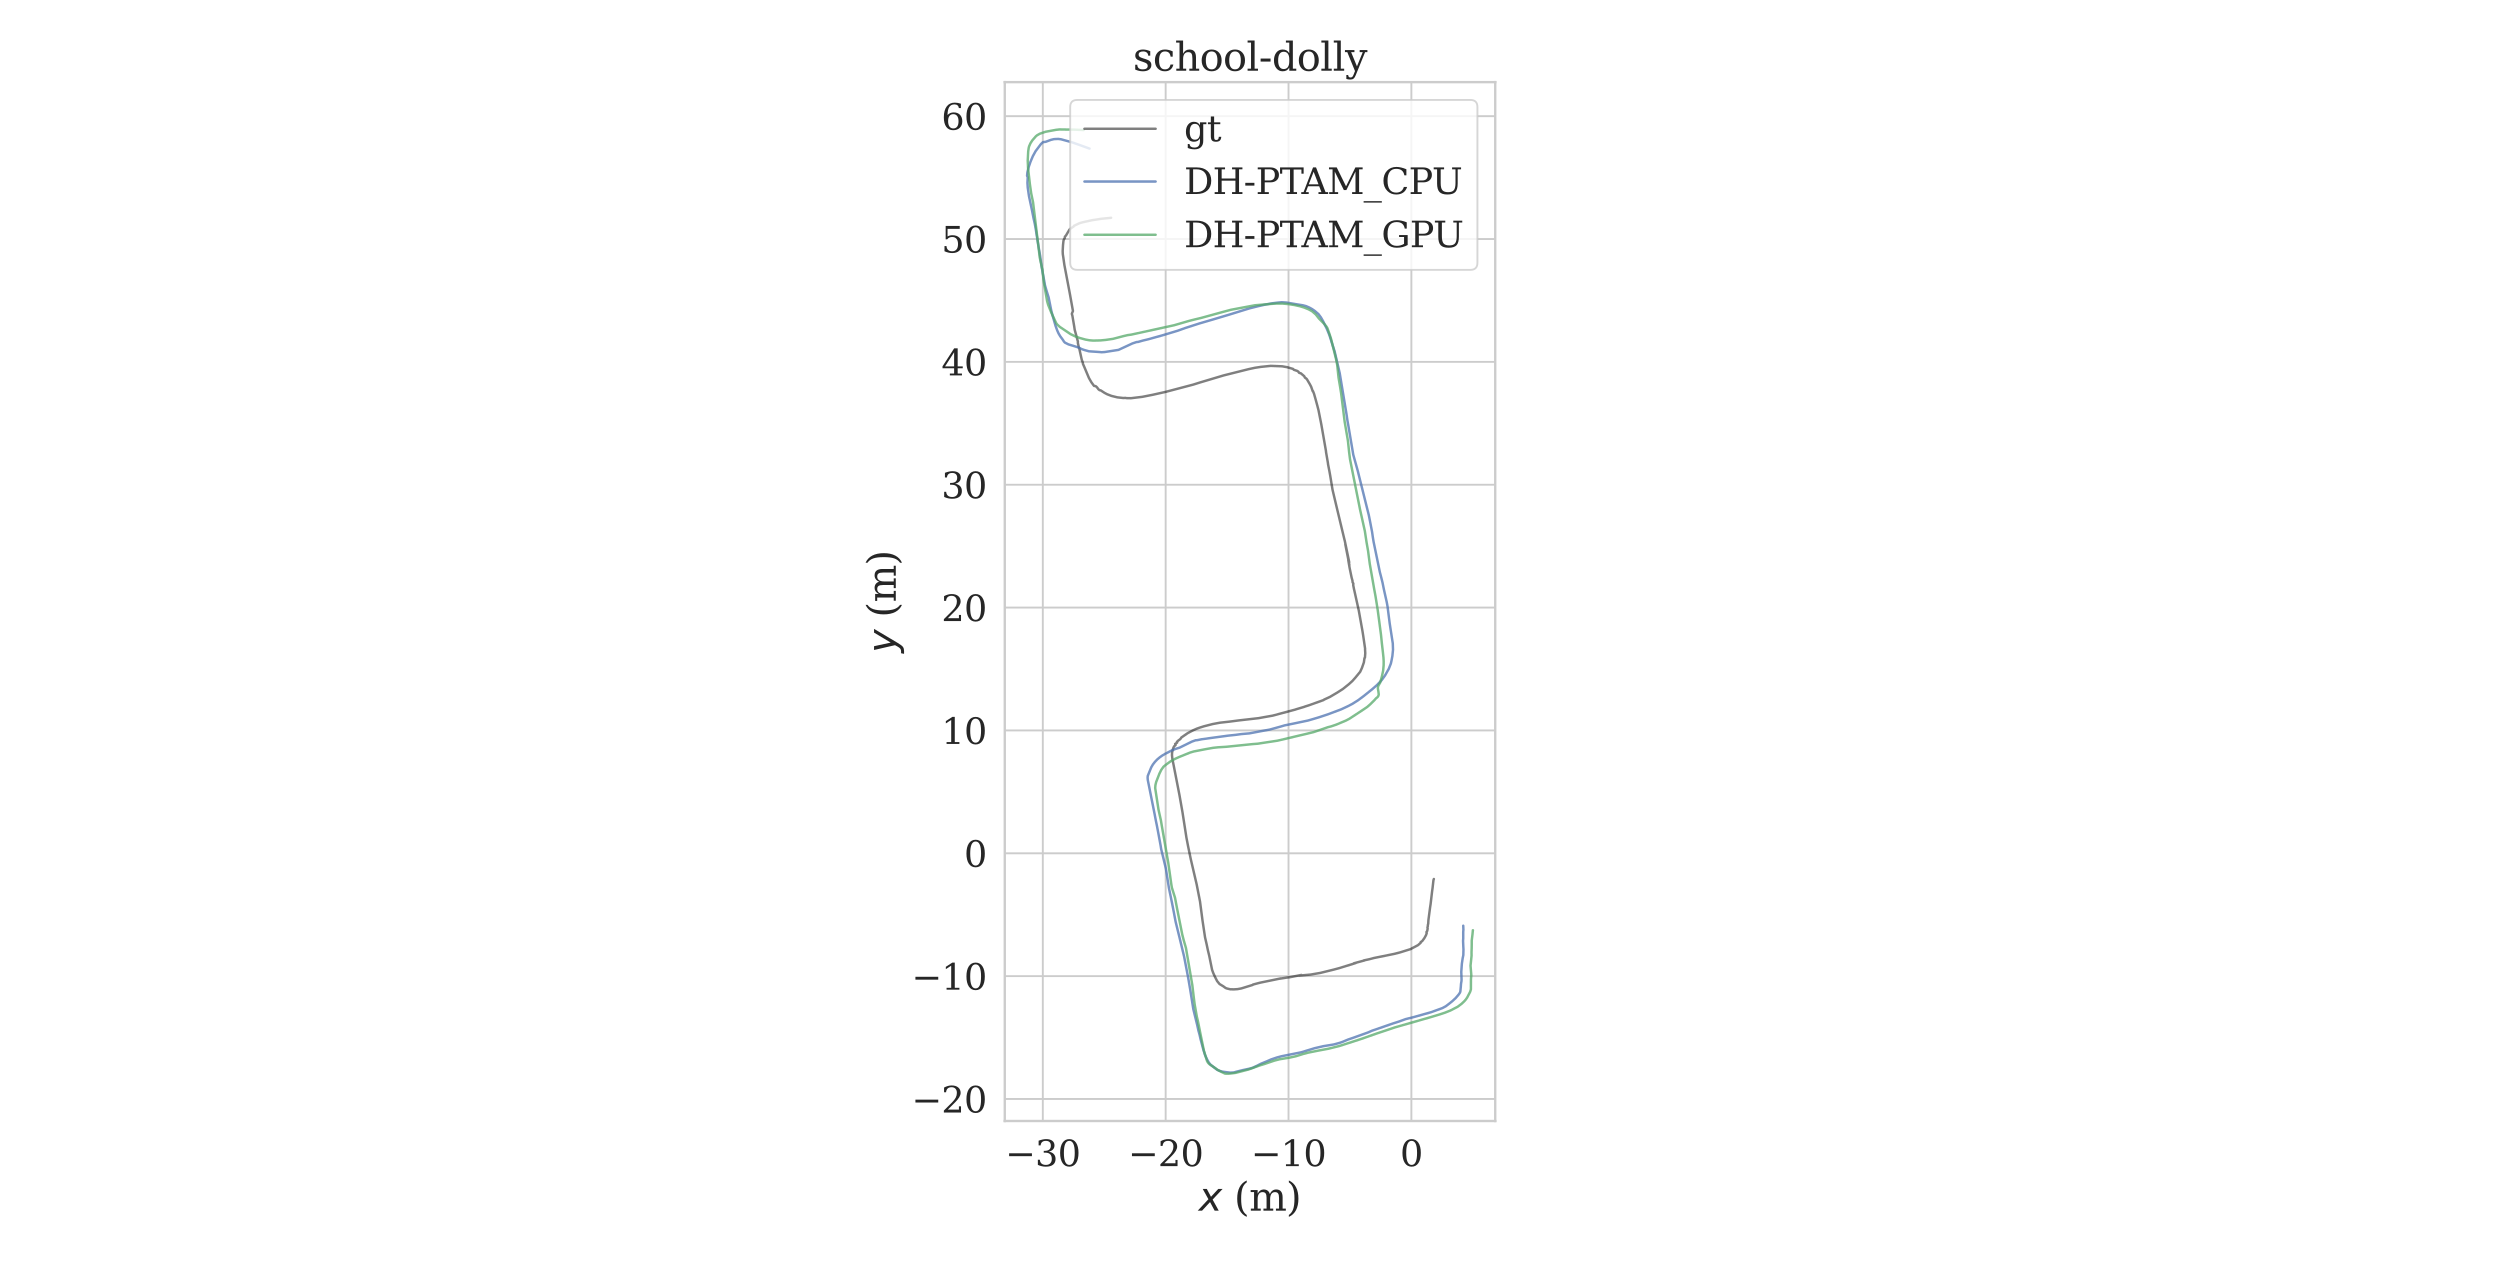 <?xml version="1.0" encoding="utf-8" standalone="no"?>
<!DOCTYPE svg PUBLIC "-//W3C//DTD SVG 1.1//EN"
  "http://www.w3.org/Graphics/SVG/1.1/DTD/svg11.dtd">
<svg xmlns:xlink="http://www.w3.org/1999/xlink" width="1313.28pt" height="663.84pt" viewBox="0 0 1313.28 663.84" xmlns="http://www.w3.org/2000/svg" version="1.1">
 <defs>
  <style type="text/css">*{stroke-linejoin: round; stroke-linecap: butt}</style>
 </defs>
 <g id="figure_1">
  <g id="patch_1">
   <path d="M 0 663.84 
L 1313.28 663.84 
L 1313.28 0 
L 0 0 
z
" style="fill: #ffffff"/>
  </g>
  <g id="axes_1">
   <g id="patch_2">
    <path d="M 527.822 588.888 
L 785.458 588.888 
L 785.458 43.152 
L 527.822 43.152 
z
" style="fill: #ffffff"/>
   </g>
   <g id="matplotlib.axis_1">
    <g id="xtick_1">
     <g id="line2d_1">
      <path d="M 547.802 588.888 
L 547.802 43.152 
" clip-path="url(#p916a63c349)" style="fill: none; stroke: #cccccc; stroke-linecap: round"/>
     </g>
     <g id="text_1">
      <!-- −30 -->
      <g style="fill: #262626" transform="translate(528.069 612.597) scale(0.187 -0.187)">
       <defs>
        <path id="DejaVuSerif-2212" d="M 678 2259 
L 4684 2259 
L 4684 1753 
L 678 1753 
L 678 2259 
z
" transform="scale(0.016)"/>
        <path id="DejaVuSerif-33" d="M 622 4469 
Q 988 4606 1323 4678 
Q 1659 4750 1953 4750 
Q 2638 4750 3022 4454 
Q 3406 4159 3406 3634 
Q 3406 3213 3140 2930 
Q 2875 2647 2388 2547 
Q 2963 2466 3280 2130 
Q 3597 1794 3597 1259 
Q 3597 606 3158 257 
Q 2719 -91 1894 -91 
Q 1528 -91 1179 -12 
Q 831 66 488 225 
L 488 1131 
L 838 1131 
Q 869 681 1141 450 
Q 1413 219 1906 219 
Q 2384 219 2661 495 
Q 2938 772 2938 1253 
Q 2938 1803 2653 2086 
Q 2369 2369 1819 2369 
L 1522 2369 
L 1522 2688 
L 1678 2688 
Q 2225 2688 2498 2914 
Q 2772 3141 2772 3597 
Q 2772 4006 2547 4223 
Q 2322 4441 1900 4441 
Q 1478 4441 1245 4241 
Q 1013 4041 972 3647 
L 622 3647 
L 622 4469 
z
" transform="scale(0.016)"/>
        <path id="DejaVuSerif-30" d="M 2034 219 
Q 2513 219 2750 744 
Q 2988 1269 2988 2328 
Q 2988 3391 2750 3916 
Q 2513 4441 2034 4441 
Q 1556 4441 1318 3916 
Q 1081 3391 1081 2328 
Q 1081 1269 1318 744 
Q 1556 219 2034 219 
z
M 2034 -91 
Q 1275 -91 848 546 
Q 422 1184 422 2328 
Q 422 3475 848 4112 
Q 1275 4750 2034 4750 
Q 2797 4750 3222 4112 
Q 3647 3475 3647 2328 
Q 3647 1184 3222 546 
Q 2797 -91 2034 -91 
z
" transform="scale(0.016)"/>
       </defs>
       <use xlink:href="#DejaVuSerif-2212"/>
       <use xlink:href="#DejaVuSerif-33" x="83.789"/>
       <use xlink:href="#DejaVuSerif-30" x="147.412"/>
      </g>
     </g>
    </g>
    <g id="xtick_2">
     <g id="line2d_2">
      <path d="M 612.338 588.888 
L 612.338 43.152 
" clip-path="url(#p916a63c349)" style="fill: none; stroke: #cccccc; stroke-linecap: round"/>
     </g>
     <g id="text_2">
      <!-- −20 -->
      <g style="fill: #262626" transform="translate(592.605 612.597) scale(0.187 -0.187)">
       <defs>
        <path id="DejaVuSerif-32" d="M 819 3553 
L 469 3553 
L 469 4384 
Q 803 4563 1142 4656 
Q 1481 4750 1806 4750 
Q 2534 4750 2956 4397 
Q 3378 4044 3378 3438 
Q 3378 2753 2422 1800 
Q 2347 1728 2309 1691 
L 1131 513 
L 3078 513 
L 3078 1088 
L 3444 1088 
L 3444 0 
L 434 0 
L 434 341 
L 1850 1753 
Q 2319 2222 2519 2614 
Q 2719 3006 2719 3438 
Q 2719 3909 2473 4175 
Q 2228 4441 1797 4441 
Q 1350 4441 1106 4219 
Q 863 3997 819 3553 
z
" transform="scale(0.016)"/>
       </defs>
       <use xlink:href="#DejaVuSerif-2212"/>
       <use xlink:href="#DejaVuSerif-32" x="83.789"/>
       <use xlink:href="#DejaVuSerif-30" x="147.412"/>
      </g>
     </g>
    </g>
    <g id="xtick_3">
     <g id="line2d_3">
      <path d="M 676.874 588.888 
L 676.874 43.152 
" clip-path="url(#p916a63c349)" style="fill: none; stroke: #cccccc; stroke-linecap: round"/>
     </g>
     <g id="text_3">
      <!-- −10 -->
      <g style="fill: #262626" transform="translate(657.141 612.597) scale(0.187 -0.187)">
       <defs>
        <path id="DejaVuSerif-31" d="M 909 0 
L 909 331 
L 1722 331 
L 1722 4213 
L 781 3603 
L 781 4013 
L 1919 4750 
L 2350 4750 
L 2350 331 
L 3163 331 
L 3163 0 
L 909 0 
z
" transform="scale(0.016)"/>
       </defs>
       <use xlink:href="#DejaVuSerif-2212"/>
       <use xlink:href="#DejaVuSerif-31" x="83.789"/>
       <use xlink:href="#DejaVuSerif-30" x="147.412"/>
      </g>
     </g>
    </g>
    <g id="xtick_4">
     <g id="line2d_4">
      <path d="M 741.41 588.888 
L 741.41 43.152 
" clip-path="url(#p916a63c349)" style="fill: none; stroke: #cccccc; stroke-linecap: round"/>
     </g>
     <g id="text_4">
      <!-- 0 -->
      <g style="fill: #262626" transform="translate(735.461 612.597) scale(0.187 -0.187)">
       <use xlink:href="#DejaVuSerif-30"/>
      </g>
     </g>
    </g>
    <g id="text_5">
     <!-- $x$ (m) -->
     <g style="fill: #262626" transform="translate(629.712 635.987) scale(0.204 -0.204)">
      <defs>
       <path id="DejaVuSans-Oblique-78" d="M 3841 3500 
L 2234 1784 
L 3219 0 
L 2559 0 
L 1819 1388 
L 531 0 
L -166 0 
L 1556 1844 
L 641 3500 
L 1300 3500 
L 1972 2234 
L 3144 3500 
L 3841 3500 
z
" transform="scale(0.016)"/>
       <path id="DejaVuSerif-20" transform="scale(0.016)"/>
       <path id="DejaVuSerif-28" d="M 2041 -997 
Q 1281 -656 893 83 
Q 506 822 506 1931 
Q 506 3044 893 3783 
Q 1281 4522 2041 4863 
L 2041 4556 
Q 1559 4225 1350 3623 
Q 1141 3022 1141 1931 
Q 1141 844 1350 242 
Q 1559 -359 2041 -691 
L 2041 -997 
z
" transform="scale(0.016)"/>
       <path id="DejaVuSerif-6d" d="M 3316 2675 
Q 3481 3041 3739 3227 
Q 3997 3413 4341 3413 
Q 4863 3413 5119 3089 
Q 5375 2766 5375 2113 
L 5375 331 
L 5894 331 
L 5894 0 
L 4300 0 
L 4300 331 
L 4800 331 
L 4800 2047 
Q 4800 2556 4650 2772 
Q 4500 2988 4153 2988 
Q 3769 2988 3567 2697 
Q 3366 2406 3366 1850 
L 3366 331 
L 3866 331 
L 3866 0 
L 2291 0 
L 2291 331 
L 2791 331 
L 2791 2069 
Q 2791 2566 2641 2777 
Q 2491 2988 2144 2988 
Q 1759 2988 1557 2697 
Q 1356 2406 1356 1850 
L 1356 331 
L 1856 331 
L 1856 0 
L 263 0 
L 263 331 
L 781 331 
L 781 2994 
L 231 2994 
L 231 3322 
L 1356 3322 
L 1356 2731 
Q 1516 3063 1762 3238 
Q 2009 3413 2322 3413 
Q 2709 3413 2968 3220 
Q 3228 3028 3316 2675 
z
" transform="scale(0.016)"/>
       <path id="DejaVuSerif-29" d="M 453 -997 
L 453 -691 
Q 934 -359 1145 242 
Q 1356 844 1356 1931 
Q 1356 3022 1145 3623 
Q 934 4225 453 4556 
L 453 4863 
Q 1216 4522 1603 3783 
Q 1991 3044 1991 1931 
Q 1991 822 1603 83 
Q 1216 -656 453 -997 
z
" transform="scale(0.016)"/>
      </defs>
      <use xlink:href="#DejaVuSans-Oblique-78" transform="translate(0 0.016)"/>
      <use xlink:href="#DejaVuSerif-20" transform="translate(59.18 0.016)"/>
      <use xlink:href="#DejaVuSerif-28" transform="translate(90.967 0.016)"/>
      <use xlink:href="#DejaVuSerif-6d" transform="translate(129.98 0.016)"/>
      <use xlink:href="#DejaVuSerif-29" transform="translate(224.805 0.016)"/>
     </g>
    </g>
   </g>
   <g id="matplotlib.axis_2">
    <g id="ytick_1">
     <g id="line2d_5">
      <path d="M 527.822 577.309 
L 785.458 577.309 
" clip-path="url(#p916a63c349)" style="fill: none; stroke: #cccccc; stroke-linecap: round"/>
     </g>
     <g id="text_6">
      <!-- −20 -->
      <g style="fill: #262626" transform="translate(478.856 584.414) scale(0.187 -0.187)">
       <use xlink:href="#DejaVuSerif-2212"/>
       <use xlink:href="#DejaVuSerif-32" x="83.789"/>
       <use xlink:href="#DejaVuSerif-30" x="147.412"/>
      </g>
     </g>
    </g>
    <g id="ytick_2">
     <g id="line2d_6">
      <path d="M 527.822 512.774 
L 785.458 512.774 
" clip-path="url(#p916a63c349)" style="fill: none; stroke: #cccccc; stroke-linecap: round"/>
     </g>
     <g id="text_7">
      <!-- −10 -->
      <g style="fill: #262626" transform="translate(478.856 519.878) scale(0.187 -0.187)">
       <use xlink:href="#DejaVuSerif-2212"/>
       <use xlink:href="#DejaVuSerif-31" x="83.789"/>
       <use xlink:href="#DejaVuSerif-30" x="147.412"/>
      </g>
     </g>
    </g>
    <g id="ytick_3">
     <g id="line2d_7">
      <path d="M 527.822 448.238 
L 785.458 448.238 
" clip-path="url(#p916a63c349)" style="fill: none; stroke: #cccccc; stroke-linecap: round"/>
     </g>
     <g id="text_8">
      <!-- 0 -->
      <g style="fill: #262626" transform="translate(506.424 455.342) scale(0.187 -0.187)">
       <use xlink:href="#DejaVuSerif-30"/>
      </g>
     </g>
    </g>
    <g id="ytick_4">
     <g id="line2d_8">
      <path d="M 527.822 383.702 
L 785.458 383.702 
" clip-path="url(#p916a63c349)" style="fill: none; stroke: #cccccc; stroke-linecap: round"/>
     </g>
     <g id="text_9">
      <!-- 10 -->
      <g style="fill: #262626" transform="translate(494.526 390.807) scale(0.187 -0.187)">
       <use xlink:href="#DejaVuSerif-31"/>
       <use xlink:href="#DejaVuSerif-30" x="63.623"/>
      </g>
     </g>
    </g>
    <g id="ytick_5">
     <g id="line2d_9">
      <path d="M 527.822 319.166 
L 785.458 319.166 
" clip-path="url(#p916a63c349)" style="fill: none; stroke: #cccccc; stroke-linecap: round"/>
     </g>
     <g id="text_10">
      <!-- 20 -->
      <g style="fill: #262626" transform="translate(494.526 326.271) scale(0.187 -0.187)">
       <use xlink:href="#DejaVuSerif-32"/>
       <use xlink:href="#DejaVuSerif-30" x="63.623"/>
      </g>
     </g>
    </g>
    <g id="ytick_6">
     <g id="line2d_10">
      <path d="M 527.822 254.63 
L 785.458 254.63 
" clip-path="url(#p916a63c349)" style="fill: none; stroke: #cccccc; stroke-linecap: round"/>
     </g>
     <g id="text_11">
      <!-- 30 -->
      <g style="fill: #262626" transform="translate(494.526 261.735) scale(0.187 -0.187)">
       <use xlink:href="#DejaVuSerif-33"/>
       <use xlink:href="#DejaVuSerif-30" x="63.623"/>
      </g>
     </g>
    </g>
    <g id="ytick_7">
     <g id="line2d_11">
      <path d="M 527.822 190.095 
L 785.458 190.095 
" clip-path="url(#p916a63c349)" style="fill: none; stroke: #cccccc; stroke-linecap: round"/>
     </g>
     <g id="text_12">
      <!-- 40 -->
      <g style="fill: #262626" transform="translate(494.526 197.199) scale(0.187 -0.187)">
       <defs>
        <path id="DejaVuSerif-34" d="M 2234 1581 
L 2234 4063 
L 641 1581 
L 2234 1581 
z
M 3609 0 
L 1484 0 
L 1484 331 
L 2234 331 
L 2234 1247 
L 197 1247 
L 197 1588 
L 2241 4750 
L 2859 4750 
L 2859 1581 
L 3750 1581 
L 3750 1247 
L 2859 1247 
L 2859 331 
L 3609 331 
L 3609 0 
z
" transform="scale(0.016)"/>
       </defs>
       <use xlink:href="#DejaVuSerif-34"/>
       <use xlink:href="#DejaVuSerif-30" x="63.623"/>
      </g>
     </g>
    </g>
    <g id="ytick_8">
     <g id="line2d_12">
      <path d="M 527.822 125.559 
L 785.458 125.559 
" clip-path="url(#p916a63c349)" style="fill: none; stroke: #cccccc; stroke-linecap: round"/>
     </g>
     <g id="text_13">
      <!-- 50 -->
      <g style="fill: #262626" transform="translate(494.526 132.663) scale(0.187 -0.187)">
       <defs>
        <path id="DejaVuSerif-35" d="M 3219 4666 
L 3219 4153 
L 1081 4153 
L 1081 2816 
Q 1244 2928 1461 2984 
Q 1678 3041 1947 3041 
Q 2703 3041 3140 2622 
Q 3578 2203 3578 1478 
Q 3578 738 3136 323 
Q 2694 -91 1894 -91 
Q 1572 -91 1234 -12 
Q 897 66 544 225 
L 544 1131 
L 897 1131 
Q 925 688 1179 453 
Q 1434 219 1894 219 
Q 2388 219 2653 544 
Q 2919 869 2919 1478 
Q 2919 2084 2655 2407 
Q 2391 2731 1894 2731 
Q 1613 2731 1398 2631 
Q 1184 2531 1019 2322 
L 750 2322 
L 750 4666 
L 3219 4666 
z
" transform="scale(0.016)"/>
       </defs>
       <use xlink:href="#DejaVuSerif-35"/>
       <use xlink:href="#DejaVuSerif-30" x="63.623"/>
      </g>
     </g>
    </g>
    <g id="ytick_9">
     <g id="line2d_13">
      <path d="M 527.822 61.023 
L 785.458 61.023 
" clip-path="url(#p916a63c349)" style="fill: none; stroke: #cccccc; stroke-linecap: round"/>
     </g>
     <g id="text_14">
      <!-- 60 -->
      <g style="fill: #262626" transform="translate(494.526 68.128) scale(0.187 -0.187)">
       <defs>
        <path id="DejaVuSerif-36" d="M 2094 219 
Q 2534 219 2771 542 
Q 3009 866 3009 1472 
Q 3009 2078 2771 2401 
Q 2534 2725 2094 2725 
Q 1647 2725 1412 2412 
Q 1178 2100 1178 1509 
Q 1178 888 1415 553 
Q 1653 219 2094 219 
z
M 1075 2569 
Q 1288 2803 1556 2918 
Q 1825 3034 2163 3034 
Q 2859 3034 3264 2615 
Q 3669 2197 3669 1472 
Q 3669 763 3233 336 
Q 2797 -91 2069 -91 
Q 1278 -91 853 498 
Q 428 1088 428 2181 
Q 428 3406 931 4078 
Q 1434 4750 2350 4750 
Q 2597 4750 2869 4703 
Q 3141 4656 3425 4563 
L 3425 3794 
L 3072 3794 
Q 3034 4109 2831 4275 
Q 2628 4441 2284 4441 
Q 1678 4441 1381 3981 
Q 1084 3522 1075 2569 
z
" transform="scale(0.016)"/>
       </defs>
       <use xlink:href="#DejaVuSerif-36"/>
       <use xlink:href="#DejaVuSerif-30" x="63.623"/>
      </g>
     </g>
    </g>
    <g id="text_15">
     <!-- $y$ (m) -->
     <g style="fill: #262626" transform="translate(470.572 342.948) rotate(-90) scale(0.204 -0.204)">
      <defs>
       <path id="DejaVuSans-Oblique-79" d="M 1588 -325 
Q 1188 -997 936 -1164 
Q 684 -1331 294 -1331 
L -159 -1331 
L -63 -850 
L 269 -850 
Q 509 -850 678 -719 
Q 847 -588 1056 -206 
L 1234 128 
L 459 3500 
L 1069 3500 
L 1650 819 
L 3256 3500 
L 3859 3500 
L 1588 -325 
z
" transform="scale(0.016)"/>
      </defs>
      <use xlink:href="#DejaVuSans-Oblique-79" transform="translate(0 0.016)"/>
      <use xlink:href="#DejaVuSerif-20" transform="translate(59.18 0.016)"/>
      <use xlink:href="#DejaVuSerif-28" transform="translate(90.967 0.016)"/>
      <use xlink:href="#DejaVuSerif-6d" transform="translate(129.98 0.016)"/>
      <use xlink:href="#DejaVuSerif-29" transform="translate(224.805 0.016)"/>
     </g>
    </g>
   </g>
   <g id="line2d_14">
    <path d="M 753.22 461.749 
L 753.224 461.749 
L 753.187 461.83 
L 753.011 462.353 
L 752.55 466.456 
L 752.289 468.307 
L 751.513 474.924 
L 751.237 476.716 
L 750.364 483.378 
L 750.254 485.25 
L 750.061 485.958 
L 750.06 486.55 
L 749.853 487.192 
L 749.973 487.782 
L 749.743 489.014 
L 749.325 489.645 
L 749.482 490.158 
L 749.074 491.303 
L 748.195 492.885 
L 747.088 494.372 
L 746.284 494.913 
L 746.296 495.26 
L 744.892 496.497 
L 741.395 498.348 
L 741.281 498.49 
L 735.44 500.316 
L 732.33 501.107 
L 721.789 503.242 
L 719.16 503.931 
L 716.357 504.532 
L 716.838 504.513 
L 711.191 506.029 
L 712.237 505.865 
L 711.093 506.228 
L 703.329 508.621 
L 700.668 509.337 
L 697.16 510.2 
L 693.603 511.078 
L 688.521 511.949 
L 682.347 512.509 
L 682.311 512.463 
L 683.64 512.145 
L 677.229 513.411 
L 677.375 513.323 
L 672.207 514.135 
L 672.81 513.973 
L 661.827 516.241 
L 661.979 516.221 
L 661.301 516.379 
L 658.192 517.205 
L 658.175 517.293 
L 657.988 517.416 
L 652.075 519.238 
L 650.132 519.598 
L 648.184 519.726 
L 646.249 519.681 
L 644.429 519.243 
L 643.821 518.998 
L 642.623 518.122 
L 640.632 516.919 
L 639.368 515.371 
L 638.248 513.159 
L 637.358 511.2 
L 636.717 509.444 
L 635.9 505.436 
L 635.205 502.012 
L 634.557 499.357 
L 633.823 495.872 
L 633.022 492.388 
L 631.69 483.522 
L 630.386 473.605 
L 628.63 464.626 
L 625.532 451.335 
L 625.135 449.454 
L 624.089 444.405 
L 623.725 442.512 
L 623.26 440.108 
L 621.18 426.714 
L 619.59 417.691 
L 616.464 401.67 
L 615.884 398.825 
L 615.658 396.792 
L 615.698 395.461 
L 615.979 394.047 
L 616.424 392.738 
L 616.78 392.063 
L 617.561 391.335 
L 617.319 390.8 
L 618.359 390.114 
L 618.242 389.716 
L 618.983 389.004 
L 619.768 388.448 
L 620.33 387.884 
L 620.564 387.43 
L 623.861 385.156 
L 626.576 383.72 
L 628.598 382.812 
L 630.121 382.268 
L 632.41 381.542 
L 637.063 380.346 
L 640.811 379.649 
L 645.971 379.067 
L 650.632 378.459 
L 658.468 377.564 
L 661.17 377.256 
L 664.088 376.72 
L 668.59 375.927 
L 673.873 374.509 
L 680.485 372.74 
L 680.85 372.595 
L 685.098 371.328 
L 685.444 371.178 
L 687.388 370.565 
L 695.266 367.757 
L 695.538 367.519 
L 698.638 366.089 
L 700.393 365.05 
L 702.502 363.809 
L 705.369 361.973 
L 708.555 359.426 
L 710.412 357.743 
L 712.02 355.939 
L 714.022 353.499 
L 714.512 352.909 
L 715.44 350.879 
L 716.452 347.994 
L 716.787 345.656 
L 717.019 345.475 
L 717.188 343.148 
L 717.071 340.976 
L 717.115 340.839 
L 716.782 338.551 
L 716.096 333.862 
L 715.726 331.544 
L 713.796 320.799 
L 712.825 316.419 
L 711.367 309.835 
L 711.341 309.81 
L 710.86 307.396 
L 710.932 306.551 
L 710.523 305.857 
L 710.473 305.038 
L 710.029 303.458 
L 708.976 298.372 
L 708.251 294.184 
L 708.849 296.823 
L 706.695 285.883 
L 708.764 295.365 
L 707.303 288.293 
L 706.359 283.79 
L 706.369 283.935 
L 704.94 278 
L 702.279 266.887 
L 699.991 257.256 
L 698.796 249.991 
L 698.329 247.4 
L 697.59 243.615 
L 697.617 243.479 
L 696.546 237.272 
L 696.575 237.118 
L 694.12 223.045 
L 692.622 215.481 
L 692.017 213.14 
L 691.148 209.954 
L 690.293 206.92 
L 689.722 205.445 
L 689.595 205.534 
L 688.792 203.213 
L 688.132 201.932 
L 686.546 199.235 
L 686.18 198.839 
L 685.478 198.353 
L 685.143 197.639 
L 683.377 196.125 
L 682.396 195.831 
L 682.065 195.235 
L 681.383 194.823 
L 679.642 194.249 
L 679.263 193.803 
L 676.156 192.892 
L 673.517 192.425 
L 667.537 192.195 
L 662.434 192.714 
L 659.232 193.205 
L 655.955 193.907 
L 642.804 197.208 
L 630.239 200.959 
L 626.833 202.035 
L 612.33 205.86 
L 605.579 207.373 
L 600.091 208.456 
L 594.1 209.183 
L 591.662 209.135 
L 591.167 209.016 
L 590.107 209.083 
L 586.96 208.733 
L 583.855 207.97 
L 581.573 207.094 
L 580.165 206.34 
L 578.222 205.072 
L 577.649 204.973 
L 577.032 204.498 
L 576.336 203.549 
L 575.752 202.968 
L 575.317 202.798 
L 574.709 202.721 
L 573.319 200.816 
L 572.045 198.588 
L 569.541 192.629 
L 568.885 191.146 
L 568.783 190.394 
L 568.249 188.943 
L 566.991 183.243 
L 566.656 182.473 
L 566.605 181.9 
L 566.207 180.172 
L 566.24 179.443 
L 564.957 174.704 
L 564.548 173.208 
L 564.303 171.522 
L 563.868 168.962 
L 563.333 165.846 
L 563.028 164.832 
L 563.638 163.392 
L 561.984 154.182 
L 559.142 139.246 
L 558.56 135.174 
L 558.307 133.53 
L 558.24 131.894 
L 558.411 128.784 
L 558.649 126.541 
L 558.841 125.851 
L 559.344 125.046 
L 559.368 124.398 
L 560.012 123.654 
L 560.783 122.324 
L 561.857 120.53 
L 562.467 119.988 
L 564.087 118.937 
L 564.146 118.64 
L 567.134 117.22 
L 568.88 116.735 
L 573.631 115.689 
L 578.591 114.925 
L 582.837 114.5 
L 583.681 114.402 
L 583.594 114.393 
" clip-path="url(#p916a63c349)" style="fill: none; stroke: #000000; stroke-opacity: 0.502; stroke-width: 1.3; stroke-linecap: round"/>
   </g>
   <g id="line2d_15">
    <path d="M 768.657 486.285 
L 768.743 488.419 
L 768.646 489.526 
L 768.65 493.024 
L 768.565 494.272 
L 768.699 497.447 
L 768.775 498.693 
L 768.696 501.748 
L 768.359 503.389 
L 767.936 506.245 
L 767.622 510.582 
L 767.734 513.348 
L 767.772 514.726 
L 767.728 515.382 
L 767.502 516.713 
L 767.386 518.276 
L 767.16 520.672 
L 766.98 521.365 
L 766.264 522.439 
L 764.657 524.314 
L 762.882 525.956 
L 761.3 527.221 
L 759.506 528.584 
L 757.704 529.559 
L 751.742 531.726 
L 742.647 534.285 
L 738.404 535.352 
L 734.776 536.67 
L 731.853 537.598 
L 720.748 541.438 
L 718.719 542.334 
L 711.087 545.083 
L 708.079 546.113 
L 705.228 547.315 
L 703.76 547.817 
L 700.701 548.656 
L 698.388 549.043 
L 695.192 549.564 
L 690.628 550.624 
L 683.466 552.8 
L 673.194 554.858 
L 670.789 555.506 
L 667.709 556.544 
L 665.66 557.453 
L 662.268 558.844 
L 660.289 559.874 
L 658.882 560.506 
L 658.415 560.792 
L 656.58 561.337 
L 652.732 562.163 
L 649.385 563.001 
L 648.212 563.37 
L 646.271 563.468 
L 644.375 563.249 
L 642.168 562.948 
L 640.673 562.532 
L 639.314 561.928 
L 635.925 559.299 
L 634.99 558.143 
L 633.931 556.222 
L 633.003 554.169 
L 632.068 551.163 
L 630.65 545.814 
L 630.142 543.567 
L 629.535 541.34 
L 628.87 538.309 
L 626.874 530.149 
L 625.811 523.487 
L 625.29 520.208 
L 624.189 513.782 
L 622.014 502.456 
L 619.598 492.425 
L 617.567 484.201 
L 617.082 481.643 
L 616.573 478.933 
L 615.694 474.452 
L 614.983 470.967 
L 614.041 466.461 
L 612.451 456.303 
L 609.961 445.963 
L 609.709 444.309 
L 608.741 439.061 
L 607.741 433.78 
L 607.183 431.084 
L 606.5 427.491 
L 602.935 409.679 
L 602.856 408.499 
L 602.938 407.566 
L 604.773 403.066 
L 605.64 401.583 
L 606.703 400.217 
L 607.874 398.979 
L 609.157 397.893 
L 610.514 396.924 
L 611.943 396.071 
L 614.964 394.506 
L 617.252 393.502 
L 619.684 392.743 
L 623.473 390.871 
L 626.073 389.59 
L 628.129 388.852 
L 628.817 388.835 
L 631.334 388.322 
L 644.952 386.465 
L 649.229 386.01 
L 652.014 385.622 
L 656.334 385.248 
L 664.246 383.757 
L 666.921 383.276 
L 672.62 381.709 
L 674.823 381.054 
L 679.35 380.135 
L 687.114 378.501 
L 689.816 377.715 
L 693.002 376.761 
L 697.481 375.274 
L 704.558 372.619 
L 707.903 371.054 
L 710.333 369.797 
L 713.366 367.889 
L 716.283 365.714 
L 721.036 361.888 
L 723.248 359.952 
L 725.824 357.271 
L 727.641 354.714 
L 729.532 351.368 
L 730.636 348.584 
L 730.965 347.11 
L 731.43 344.659 
L 731.765 341.347 
L 731.65 338.009 
L 730.032 327.535 
L 729.804 325.737 
L 729.266 321.574 
L 728.905 318.665 
L 728.483 316.364 
L 726.963 309.554 
L 726.263 306.091 
L 725.576 303.303 
L 724.845 300.509 
L 721.57 284.65 
L 721.126 281.922 
L 720.756 279.354 
L 719.587 273.313 
L 719.039 270.57 
L 713.958 250.218 
L 713.269 247.415 
L 710.902 238.928 
L 708.363 223.905 
L 707.865 221.173 
L 707.364 217.739 
L 703.757 195.968 
L 701.101 184.631 
L 698.307 175.921 
L 697.056 172.863 
L 695.133 168.904 
L 693.889 166.736 
L 692.601 165.004 
L 690.691 163.353 
L 689.293 162.378 
L 687.719 161.517 
L 685.989 160.783 
L 684.329 160.351 
L 681.402 159.888 
L 675.717 158.921 
L 673.281 158.772 
L 671.403 158.942 
L 668.563 159.287 
L 664.914 159.947 
L 661.111 160.804 
L 656.405 161.975 
L 647.099 164.852 
L 645.301 165.408 
L 636.547 168.018 
L 630.028 169.927 
L 622.66 172.299 
L 618.672 173.728 
L 615.711 174.625 
L 610.577 176.168 
L 603.061 178.26 
L 600.435 178.883 
L 597.834 179.626 
L 597.053 179.68 
L 594.866 180.414 
L 587.582 183.794 
L 580.336 184.926 
L 578.685 185.032 
L 577.306 184.901 
L 574.47 184.706 
L 572.02 184.538 
L 569.589 183.851 
L 568.104 183.339 
L 566.871 182.634 
L 563.691 181.645 
L 561.291 180.916 
L 559.409 179.971 
L 558.834 179.346 
L 558.462 178.689 
L 556.954 176.641 
L 556.099 175.197 
L 555.392 173.635 
L 554.521 171.262 
L 552.868 165.556 
L 552.246 163.147 
L 550.863 156.273 
L 549.807 152.901 
L 549.156 150.655 
L 548.895 149.67 
L 548.612 147.942 
L 547.289 140.825 
L 546.391 134.408 
L 545.466 129.058 
L 544.101 120.424 
L 543.595 117.598 
L 542.912 114.551 
L 542.09 110.342 
L 540.527 103.008 
L 539.887 98.598 
L 539.724 96.052 
L 539.872 93.076 
L 539.533 92.376 
L 539.701 90.57 
L 540.3 87.992 
L 541.295 85.056 
L 542.554 82.065 
L 544.012 79.406 
L 546.8 75.696 
L 547.907 74.661 
L 549.301 74.499 
L 552.041 73.473 
L 553.691 73.083 
L 555.878 72.98 
L 557.353 73.165 
L 563.163 74.764 
L 567.238 76.206 
L 572.303 78.048 
L 572.345 78.04 
L 572.352 78.052 
" clip-path="url(#p916a63c349)" style="fill: none; stroke: #4c72b0; stroke-opacity: 0.749; stroke-width: 1.3; stroke-linecap: round"/>
   </g>
   <g id="line2d_16">
    <path d="M 773.69 488.699 
L 773.747 488.672 
L 773.706 488.8 
L 773.521 490.775 
L 773.118 494.061 
L 773.113 496.204 
L 773.082 498.102 
L 773.007 500.167 
L 773.026 502.07 
L 772.492 507.287 
L 772.898 512.299 
L 772.708 514.299 
L 772.686 519.673 
L 772.306 520.971 
L 770.737 523.99 
L 769.991 525.07 
L 769.177 526 
L 767.837 527.268 
L 765.777 528.832 
L 761.949 530.819 
L 759.042 531.977 
L 756.339 532.876 
L 751.541 534.322 
L 732.769 539.699 
L 727.99 541.316 
L 723.257 542.893 
L 715.18 545.732 
L 703.596 549.482 
L 697.794 550.917 
L 692.549 551.893 
L 687.034 553.01 
L 684.55 553.667 
L 680.758 554.858 
L 677.56 555.557 
L 672.162 556.455 
L 669.454 557.147 
L 664.026 559.002 
L 661.748 559.692 
L 655.894 561.811 
L 649.078 563.588 
L 646.94 563.861 
L 645.434 564.025 
L 644.068 564.035 
L 643.422 563.948 
L 641.633 563.087 
L 639.708 562.076 
L 638.586 561.232 
L 635.292 558.999 
L 634.769 558.468 
L 634.338 557.868 
L 634.022 557.236 
L 632.442 551.996 
L 631.306 546.493 
L 630.644 543.274 
L 629.933 539.689 
L 629.277 536.442 
L 628.697 534 
L 627.563 527.565 
L 627.044 523.444 
L 626.335 517.45 
L 622.99 497.969 
L 621.827 493.948 
L 621.045 490.881 
L 618.272 476.971 
L 617.251 471.591 
L 615.581 466.226 
L 615.274 464.318 
L 614.488 458.73 
L 613.656 452.968 
L 610.282 433.638 
L 609.822 430.883 
L 608.58 425.35 
L 606.831 413.971 
L 606.962 412.431 
L 607.337 410.82 
L 609.066 406.374 
L 610.027 404.423 
L 611.225 402.742 
L 612.64 401.595 
L 614.891 399.961 
L 617.226 398.659 
L 619.539 397.612 
L 625.127 395.346 
L 627.075 394.762 
L 633.301 393.545 
L 637.232 392.847 
L 639.899 392.561 
L 644.193 392.297 
L 657.947 390.89 
L 660.728 390.673 
L 664.154 390.14 
L 668.387 389.498 
L 671.027 389.097 
L 674.671 388.258 
L 681.947 386.518 
L 686.468 385.461 
L 688.196 385.031 
L 690.068 384.578 
L 693.407 383.45 
L 697.47 382.036 
L 699.215 381.588 
L 701.958 380.655 
L 707.064 378.508 
L 708.829 377.577 
L 712.554 375.144 
L 716.721 372.389 
L 718.221 371.368 
L 719.766 370.013 
L 722.079 367.719 
L 722.773 366.904 
L 723.659 366.189 
L 724.103 365.493 
L 724.271 364.79 
L 724.09 363.25 
L 723.824 361.74 
L 723.849 360.955 
L 724.08 360.183 
L 725.023 358.598 
L 725.942 355.263 
L 726.587 352.293 
L 726.843 349.422 
L 726.861 347.351 
L 726.745 345.391 
L 726.441 342.512 
L 725.916 338.011 
L 725.461 333.523 
L 724.603 327.003 
L 723.695 320.213 
L 722.984 315.757 
L 722.549 313.073 
L 721.868 309.408 
L 719.551 296.164 
L 718.668 289.436 
L 717.87 284.903 
L 716.97 278.978 
L 714.455 267.693 
L 709.179 241.252 
L 708.711 237.548 
L 708.069 231.507 
L 706.358 221.491 
L 704.53 206.74 
L 703.988 203.322 
L 703.156 198.423 
L 702.443 191.679 
L 701.742 188.239 
L 700.846 184.607 
L 700.097 181.61 
L 699.192 177.915 
L 698.3 175.18 
L 697.293 172.35 
L 696.788 171.522 
L 695.523 170.039 
L 692.845 167.293 
L 691.201 165.185 
L 689.222 163.478 
L 687.344 162.461 
L 685.097 161.559 
L 682.883 160.882 
L 680.123 160.268 
L 676.955 159.759 
L 673.604 159.452 
L 670.555 159.469 
L 667.654 159.65 
L 659.27 160.347 
L 646.57 162.741 
L 641.753 164.038 
L 630.969 167.01 
L 626.912 167.985 
L 624.739 168.538 
L 616.781 170.852 
L 594.276 175.782 
L 592.392 176.039 
L 590.281 176.534 
L 584.66 178.006 
L 580.862 178.562 
L 577.959 178.829 
L 574.285 178.916 
L 572.37 178.762 
L 570.243 178.386 
L 567.119 177.519 
L 564.672 176.633 
L 562.336 175.491 
L 556.768 171.745 
L 555.346 170.448 
L 554.833 169.755 
L 552.201 164.089 
L 550.598 160.103 
L 550.084 158.322 
L 548.236 147.784 
L 547.587 141.676 
L 546.604 137.257 
L 546.136 135.028 
L 545.807 132.044 
L 542.674 106.237 
L 541.703 101.608 
L 541.008 96.723 
L 540.054 88.38 
L 539.876 84.365 
L 540.118 79.6 
L 540.376 77.776 
L 540.594 76.876 
L 541.321 75.239 
L 542.31 73.721 
L 544.104 71.65 
L 544.76 71.088 
L 546.229 70.244 
L 549.206 69.227 
L 554.75 68.2 
L 556.574 68 
L 564.56 68.118 
L 569.274 68.308 
L 569.204 68.289 
L 569.158 68.214 
L 569.158 68.214 
" clip-path="url(#p916a63c349)" style="fill: none; stroke: #55a868; stroke-opacity: 0.749; stroke-width: 1.3; stroke-linecap: round"/>
   </g>
   <g id="patch_3">
    <path d="M 527.822 588.888 
L 527.822 43.152 
" style="fill: none; stroke: #cccccc; stroke-width: 1.25; stroke-linejoin: miter; stroke-linecap: square"/>
   </g>
   <g id="patch_4">
    <path d="M 785.458 588.888 
L 785.458 43.152 
" style="fill: none; stroke: #cccccc; stroke-width: 1.25; stroke-linejoin: miter; stroke-linecap: square"/>
   </g>
   <g id="patch_5">
    <path d="M 527.822 588.888 
L 785.458 588.888 
" style="fill: none; stroke: #cccccc; stroke-width: 1.25; stroke-linejoin: miter; stroke-linecap: square"/>
   </g>
   <g id="patch_6">
    <path d="M 527.822 43.152 
L 785.458 43.152 
" style="fill: none; stroke: #cccccc; stroke-width: 1.25; stroke-linejoin: miter; stroke-linecap: square"/>
   </g>
   <g id="text_16">
    <!-- school-dolly -->
    <g style="fill: #262626" transform="translate(595.175 37.152) scale(0.204 -0.204)">
     <defs>
      <path id="DejaVuSerif-73" d="M 359 184 
L 359 959 
L 691 959 
Q 703 588 923 403 
Q 1144 219 1575 219 
Q 1963 219 2166 364 
Q 2369 509 2369 788 
Q 2369 1006 2220 1140 
Q 2072 1275 1594 1428 
L 1178 1569 
Q 750 1706 558 1912 
Q 366 2119 366 2438 
Q 366 2894 700 3153 
Q 1034 3413 1625 3413 
Q 1888 3413 2178 3344 
Q 2469 3275 2778 3144 
L 2778 2419 
L 2447 2419 
Q 2434 2741 2221 2922 
Q 2009 3103 1644 3103 
Q 1281 3103 1095 2975 
Q 909 2847 909 2591 
Q 909 2381 1050 2254 
Q 1191 2128 1613 1997 
L 2069 1856 
Q 2541 1709 2748 1489 
Q 2956 1269 2956 922 
Q 2956 450 2595 179 
Q 2234 -91 1600 -91 
Q 1278 -91 972 -22 
Q 666 47 359 184 
z
" transform="scale(0.016)"/>
      <path id="DejaVuSerif-63" d="M 3291 997 
Q 3169 466 2822 187 
Q 2475 -91 1925 -91 
Q 1200 -91 759 389 
Q 319 869 319 1663 
Q 319 2459 759 2936 
Q 1200 3413 1925 3413 
Q 2241 3413 2553 3339 
Q 2866 3266 3181 3116 
L 3181 2266 
L 2847 2266 
Q 2781 2703 2561 2903 
Q 2341 3103 1931 3103 
Q 1466 3103 1228 2742 
Q 991 2381 991 1663 
Q 991 944 1227 581 
Q 1463 219 1931 219 
Q 2303 219 2525 412 
Q 2747 606 2828 997 
L 3291 997 
z
" transform="scale(0.016)"/>
      <path id="DejaVuSerif-68" d="M 263 0 
L 263 331 
L 781 331 
L 781 4531 
L 231 4531 
L 231 4863 
L 1356 4863 
L 1356 2731 
Q 1516 3069 1770 3241 
Q 2025 3413 2363 3413 
Q 2913 3413 3172 3097 
Q 3431 2781 3431 2113 
L 3431 331 
L 3944 331 
L 3944 0 
L 2356 0 
L 2356 331 
L 2853 331 
L 2853 1931 
Q 2853 2541 2704 2764 
Q 2556 2988 2175 2988 
Q 1775 2988 1565 2697 
Q 1356 2406 1356 1850 
L 1356 331 
L 1856 331 
L 1856 0 
L 263 0 
z
" transform="scale(0.016)"/>
      <path id="DejaVuSerif-6f" d="M 1925 219 
Q 2388 219 2623 584 
Q 2859 950 2859 1663 
Q 2859 2375 2623 2739 
Q 2388 3103 1925 3103 
Q 1463 3103 1227 2739 
Q 991 2375 991 1663 
Q 991 950 1228 584 
Q 1466 219 1925 219 
z
M 1925 -91 
Q 1200 -91 759 389 
Q 319 869 319 1663 
Q 319 2456 758 2934 
Q 1197 3413 1925 3413 
Q 2653 3413 3092 2934 
Q 3531 2456 3531 1663 
Q 3531 869 3092 389 
Q 2653 -91 1925 -91 
z
" transform="scale(0.016)"/>
      <path id="DejaVuSerif-6c" d="M 1313 331 
L 1856 331 
L 1856 0 
L 184 0 
L 184 331 
L 738 331 
L 738 4531 
L 184 4531 
L 184 4863 
L 1313 4863 
L 1313 331 
z
" transform="scale(0.016)"/>
      <path id="DejaVuSerif-2d" d="M 281 1959 
L 1881 1959 
L 1881 1472 
L 281 1472 
L 281 1959 
z
" transform="scale(0.016)"/>
      <path id="DejaVuSerif-64" d="M 3359 331 
L 3909 331 
L 3909 0 
L 2784 0 
L 2784 519 
Q 2616 206 2355 57 
Q 2094 -91 1709 -91 
Q 1097 -91 708 395 
Q 319 881 319 1663 
Q 319 2444 706 2928 
Q 1094 3413 1709 3413 
Q 2094 3413 2355 3264 
Q 2616 3116 2784 2803 
L 2784 4531 
L 2241 4531 
L 2241 4863 
L 3359 4863 
L 3359 331 
z
M 2784 1497 
L 2784 1825 
Q 2784 2422 2554 2737 
Q 2325 3053 1888 3053 
Q 1444 3053 1217 2703 
Q 991 2353 991 1663 
Q 991 975 1217 622 
Q 1444 269 1888 269 
Q 2325 269 2554 583 
Q 2784 897 2784 1497 
z
" transform="scale(0.016)"/>
      <path id="DejaVuSerif-79" d="M 1381 -609 
L 1600 -56 
L 359 2988 
L -19 2988 
L -19 3322 
L 1509 3322 
L 1509 2988 
L 978 2988 
L 1913 703 
L 2847 2988 
L 2350 2988 
L 2350 3322 
L 3597 3322 
L 3597 2988 
L 3225 2988 
L 1703 -750 
Q 1547 -1138 1356 -1280 
Q 1166 -1422 819 -1422 
Q 672 -1422 517 -1397 
Q 363 -1372 206 -1325 
L 206 -691 
L 500 -691 
Q 519 -903 608 -995 
Q 697 -1088 884 -1088 
Q 1056 -1088 1161 -992 
Q 1266 -897 1381 -609 
z
" transform="scale(0.016)"/>
     </defs>
     <use xlink:href="#DejaVuSerif-73"/>
     <use xlink:href="#DejaVuSerif-63" x="51.318"/>
     <use xlink:href="#DejaVuSerif-68" x="107.324"/>
     <use xlink:href="#DejaVuSerif-6f" x="171.729"/>
     <use xlink:href="#DejaVuSerif-6f" x="231.934"/>
     <use xlink:href="#DejaVuSerif-6c" x="292.139"/>
     <use xlink:href="#DejaVuSerif-2d" x="324.121"/>
     <use xlink:href="#DejaVuSerif-64" x="357.91"/>
     <use xlink:href="#DejaVuSerif-6f" x="421.924"/>
     <use xlink:href="#DejaVuSerif-6c" x="482.129"/>
     <use xlink:href="#DejaVuSerif-6c" x="514.111"/>
     <use xlink:href="#DejaVuSerif-79" x="546.094"/>
    </g>
   </g>
   <g id="legend_1">
    <g id="patch_7">
     <path d="M 565.926 141.762 
L 772.368 141.762 
Q 776.108 141.762 776.108 138.022 
L 776.108 56.242 
Q 776.108 52.502 772.368 52.502 
L 565.926 52.502 
Q 562.186 52.502 562.186 56.242 
L 562.186 138.022 
Q 562.186 141.762 565.926 141.762 
z
" style="fill: #ffffff; opacity: 0.8; stroke: #cccccc; stroke-linejoin: miter"/>
    </g>
    <g id="line2d_17">
     <path d="M 569.666 67.646 
L 588.366 67.646 
L 607.066 67.646 
" style="fill: none; stroke: #000000; stroke-opacity: 0.502; stroke-width: 1.3; stroke-linecap: round"/>
    </g>
    <g id="text_17">
     <!-- gt -->
     <g style="fill: #262626" transform="translate(622.026 74.191) scale(0.187 -0.187)">
      <defs>
       <path id="DejaVuSerif-67" d="M 3359 2988 
L 3359 72 
Q 3359 -644 2965 -1033 
Q 2572 -1422 1844 -1422 
Q 1516 -1422 1216 -1362 
Q 916 -1303 641 -1184 
L 641 -488 
L 941 -488 
Q 997 -813 1206 -963 
Q 1416 -1113 1806 -1113 
Q 2313 -1113 2548 -827 
Q 2784 -541 2784 72 
L 2784 519 
Q 2616 206 2355 57 
Q 2094 -91 1709 -91 
Q 1097 -91 708 395 
Q 319 881 319 1663 
Q 319 2444 706 2928 
Q 1094 3413 1709 3413 
Q 2094 3413 2355 3264 
Q 2616 3116 2784 2803 
L 2784 3322 
L 3909 3322 
L 3909 2988 
L 3359 2988 
z
M 2784 1825 
Q 2784 2422 2554 2737 
Q 2325 3053 1888 3053 
Q 1444 3053 1217 2703 
Q 991 2353 991 1663 
Q 991 975 1217 622 
Q 1444 269 1888 269 
Q 2325 269 2554 583 
Q 2784 897 2784 1497 
L 2784 1825 
z
" transform="scale(0.016)"/>
       <path id="DejaVuSerif-74" d="M 691 2988 
L 184 2988 
L 184 3322 
L 691 3322 
L 691 4353 
L 1269 4353 
L 1269 3322 
L 2350 3322 
L 2350 2988 
L 1269 2988 
L 1269 878 
Q 1269 456 1350 337 
Q 1431 219 1650 219 
Q 1875 219 1978 351 
Q 2081 484 2088 781 
L 2522 781 
Q 2497 328 2275 118 
Q 2053 -91 1600 -91 
Q 1103 -91 897 129 
Q 691 350 691 878 
L 691 2988 
z
" transform="scale(0.016)"/>
      </defs>
      <use xlink:href="#DejaVuSerif-67"/>
      <use xlink:href="#DejaVuSerif-74" x="64.014"/>
     </g>
    </g>
    <g id="line2d_18">
     <path d="M 569.666 95.36 
L 588.366 95.36 
L 607.066 95.36 
" style="fill: none; stroke: #4c72b0; stroke-opacity: 0.749; stroke-width: 1.3; stroke-linecap: round"/>
    </g>
    <g id="text_18">
     <!-- DH-PTAM_CPU -->
     <g style="fill: #262626" transform="translate(622.026 101.905) scale(0.187 -0.187)">
      <defs>
       <path id="DejaVuSerif-44" d="M 1581 331 
L 2163 331 
Q 3072 331 3558 850 
Q 4044 1369 4044 2338 
Q 4044 3306 3559 3818 
Q 3075 4331 2163 4331 
L 1581 4331 
L 1581 331 
z
M 353 0 
L 353 331 
L 947 331 
L 947 4331 
L 353 4331 
L 353 4666 
L 2209 4666 
Q 3416 4666 4089 4050 
Q 4763 3434 4763 2338 
Q 4763 1238 4088 619 
Q 3413 0 2209 0 
L 353 0 
z
" transform="scale(0.016)"/>
       <path id="DejaVuSerif-48" d="M 353 0 
L 353 331 
L 947 331 
L 947 4331 
L 353 4331 
L 353 4666 
L 2175 4666 
L 2175 4331 
L 1581 4331 
L 1581 2719 
L 4000 2719 
L 4000 4331 
L 3406 4331 
L 3406 4666 
L 5228 4666 
L 5228 4331 
L 4634 4331 
L 4634 331 
L 5228 331 
L 5228 0 
L 3406 0 
L 3406 331 
L 4000 331 
L 4000 2338 
L 1581 2338 
L 1581 331 
L 2175 331 
L 2175 0 
L 353 0 
z
" transform="scale(0.016)"/>
       <path id="DejaVuSerif-50" d="M 1581 2375 
L 2406 2375 
Q 2872 2375 3115 2626 
Q 3359 2878 3359 3353 
Q 3359 3831 3115 4081 
Q 2872 4331 2406 4331 
L 1581 4331 
L 1581 2375 
z
M 353 0 
L 353 331 
L 947 331 
L 947 4331 
L 353 4331 
L 353 4666 
L 2559 4666 
Q 3259 4666 3668 4311 
Q 4078 3956 4078 3353 
Q 4078 2753 3668 2397 
Q 3259 2041 2559 2041 
L 1581 2041 
L 1581 331 
L 2303 331 
L 2303 0 
L 353 0 
z
" transform="scale(0.016)"/>
       <path id="DejaVuSerif-54" d="M 1222 0 
L 1222 331 
L 1819 331 
L 1819 4294 
L 447 4294 
L 447 3566 
L 63 3566 
L 63 4666 
L 4206 4666 
L 4206 3566 
L 3822 3566 
L 3822 4294 
L 2450 4294 
L 2450 331 
L 3047 331 
L 3047 0 
L 1222 0 
z
" transform="scale(0.016)"/>
       <path id="DejaVuSerif-41" d="M 1281 1691 
L 2994 1691 
L 2138 3909 
L 1281 1691 
z
M -38 0 
L -38 331 
L 372 331 
L 2034 4666 
L 2559 4666 
L 4225 331 
L 4684 331 
L 4684 0 
L 2988 0 
L 2988 331 
L 3506 331 
L 3116 1356 
L 1153 1356 
L 763 331 
L 1275 331 
L 1275 0 
L -38 0 
z
" transform="scale(0.016)"/>
       <path id="DejaVuSerif-4d" d="M 353 0 
L 353 331 
L 947 331 
L 947 4331 
L 319 4331 
L 319 4666 
L 1678 4666 
L 3316 1344 
L 4953 4666 
L 6228 4666 
L 6228 4331 
L 5606 4331 
L 5606 331 
L 6203 331 
L 6203 0 
L 4378 0 
L 4378 331 
L 4972 331 
L 4972 3938 
L 3372 684 
L 2931 684 
L 1331 3938 
L 1331 331 
L 1925 331 
L 1925 0 
L 353 0 
z
" transform="scale(0.016)"/>
       <path id="DejaVuSerif-5f" d="M 3200 -1259 
L 3200 -1509 
L 0 -1509 
L 0 -1259 
L 3200 -1259 
z
" transform="scale(0.016)"/>
       <path id="DejaVuSerif-43" d="M 4513 1234 
Q 4306 581 3820 245 
Q 3334 -91 2591 -91 
Q 2134 -91 1743 65 
Q 1353 222 1050 525 
Q 700 875 529 1320 
Q 359 1766 359 2328 
Q 359 3416 987 4083 
Q 1616 4750 2644 4750 
Q 3025 4750 3456 4650 
Q 3888 4550 4384 4347 
L 4384 3272 
L 4031 3272 
Q 3916 3859 3567 4137 
Q 3219 4416 2591 4416 
Q 1844 4416 1459 3886 
Q 1075 3356 1075 2328 
Q 1075 1303 1459 773 
Q 1844 244 2591 244 
Q 3113 244 3450 492 
Q 3788 741 3938 1234 
L 4513 1234 
z
" transform="scale(0.016)"/>
       <path id="DejaVuSerif-55" d="M 897 4331 
L 300 4331 
L 300 4666 
L 2125 4666 
L 2125 4331 
L 1528 4331 
L 1528 1919 
Q 1528 1025 1820 672 
Q 2113 319 2828 319 
Q 3544 319 3836 672 
Q 4128 1025 4128 1919 
L 4128 4331 
L 3531 4331 
L 3531 4666 
L 5106 4666 
L 5106 4331 
L 4513 4331 
L 4513 1856 
Q 4513 791 4103 350 
Q 3694 -91 2713 -91 
Q 1731 -91 1314 353 
Q 897 797 897 1856 
L 897 4331 
z
" transform="scale(0.016)"/>
      </defs>
      <use xlink:href="#DejaVuSerif-44"/>
      <use xlink:href="#DejaVuSerif-48" x="80.176"/>
      <use xlink:href="#DejaVuSerif-2d" x="167.383"/>
      <use xlink:href="#DejaVuSerif-50" x="201.172"/>
      <use xlink:href="#DejaVuSerif-54" x="268.457"/>
      <use xlink:href="#DejaVuSerif-41" x="329.656"/>
      <use xlink:href="#DejaVuSerif-4d" x="401.873"/>
      <use xlink:href="#DejaVuSerif-5f" x="504.266"/>
      <use xlink:href="#DejaVuSerif-43" x="554.266"/>
      <use xlink:href="#DejaVuSerif-50" x="630.779"/>
      <use xlink:href="#DejaVuSerif-55" x="696.314"/>
     </g>
    </g>
    <g id="line2d_19">
     <path d="M 569.666 123.328 
L 588.366 123.328 
L 607.066 123.328 
" style="fill: none; stroke: #55a868; stroke-opacity: 0.749; stroke-width: 1.3; stroke-linecap: round"/>
    </g>
    <g id="text_19">
     <!-- DH-PTAM_GPU -->
     <g style="fill: #262626" transform="translate(622.026 129.873) scale(0.187 -0.187)">
      <defs>
       <path id="DejaVuSerif-47" d="M 4097 3272 
Q 3988 3856 3641 4136 
Q 3294 4416 2675 4416 
Q 1869 4416 1472 3897 
Q 1075 3378 1075 2328 
Q 1075 1300 1484 772 
Q 1894 244 2688 244 
Q 3041 244 3362 331 
Q 3684 419 3975 594 
L 3975 1797 
L 3097 1797 
L 3097 2131 
L 4609 2131 
L 4609 391 
Q 4194 150 3714 29 
Q 3234 -91 2688 -91 
Q 1631 -91 995 570 
Q 359 1231 359 2328 
Q 359 3434 996 4092 
Q 1634 4750 2713 4750 
Q 3113 4750 3539 4658 
Q 3966 4566 4447 4378 
L 4447 3272 
L 4097 3272 
z
" transform="scale(0.016)"/>
      </defs>
      <use xlink:href="#DejaVuSerif-44"/>
      <use xlink:href="#DejaVuSerif-48" x="80.176"/>
      <use xlink:href="#DejaVuSerif-2d" x="167.383"/>
      <use xlink:href="#DejaVuSerif-50" x="201.172"/>
      <use xlink:href="#DejaVuSerif-54" x="268.457"/>
      <use xlink:href="#DejaVuSerif-41" x="329.656"/>
      <use xlink:href="#DejaVuSerif-4d" x="401.873"/>
      <use xlink:href="#DejaVuSerif-5f" x="504.266"/>
      <use xlink:href="#DejaVuSerif-47" x="554.266"/>
      <use xlink:href="#DejaVuSerif-50" x="634.148"/>
      <use xlink:href="#DejaVuSerif-55" x="699.684"/>
     </g>
    </g>
   </g>
  </g>
 </g>
 <defs>
  <clipPath id="p916a63c349">
   <rect x="527.822" y="43.152" width="257.636" height="545.736"/>
  </clipPath>
 </defs>
</svg>
